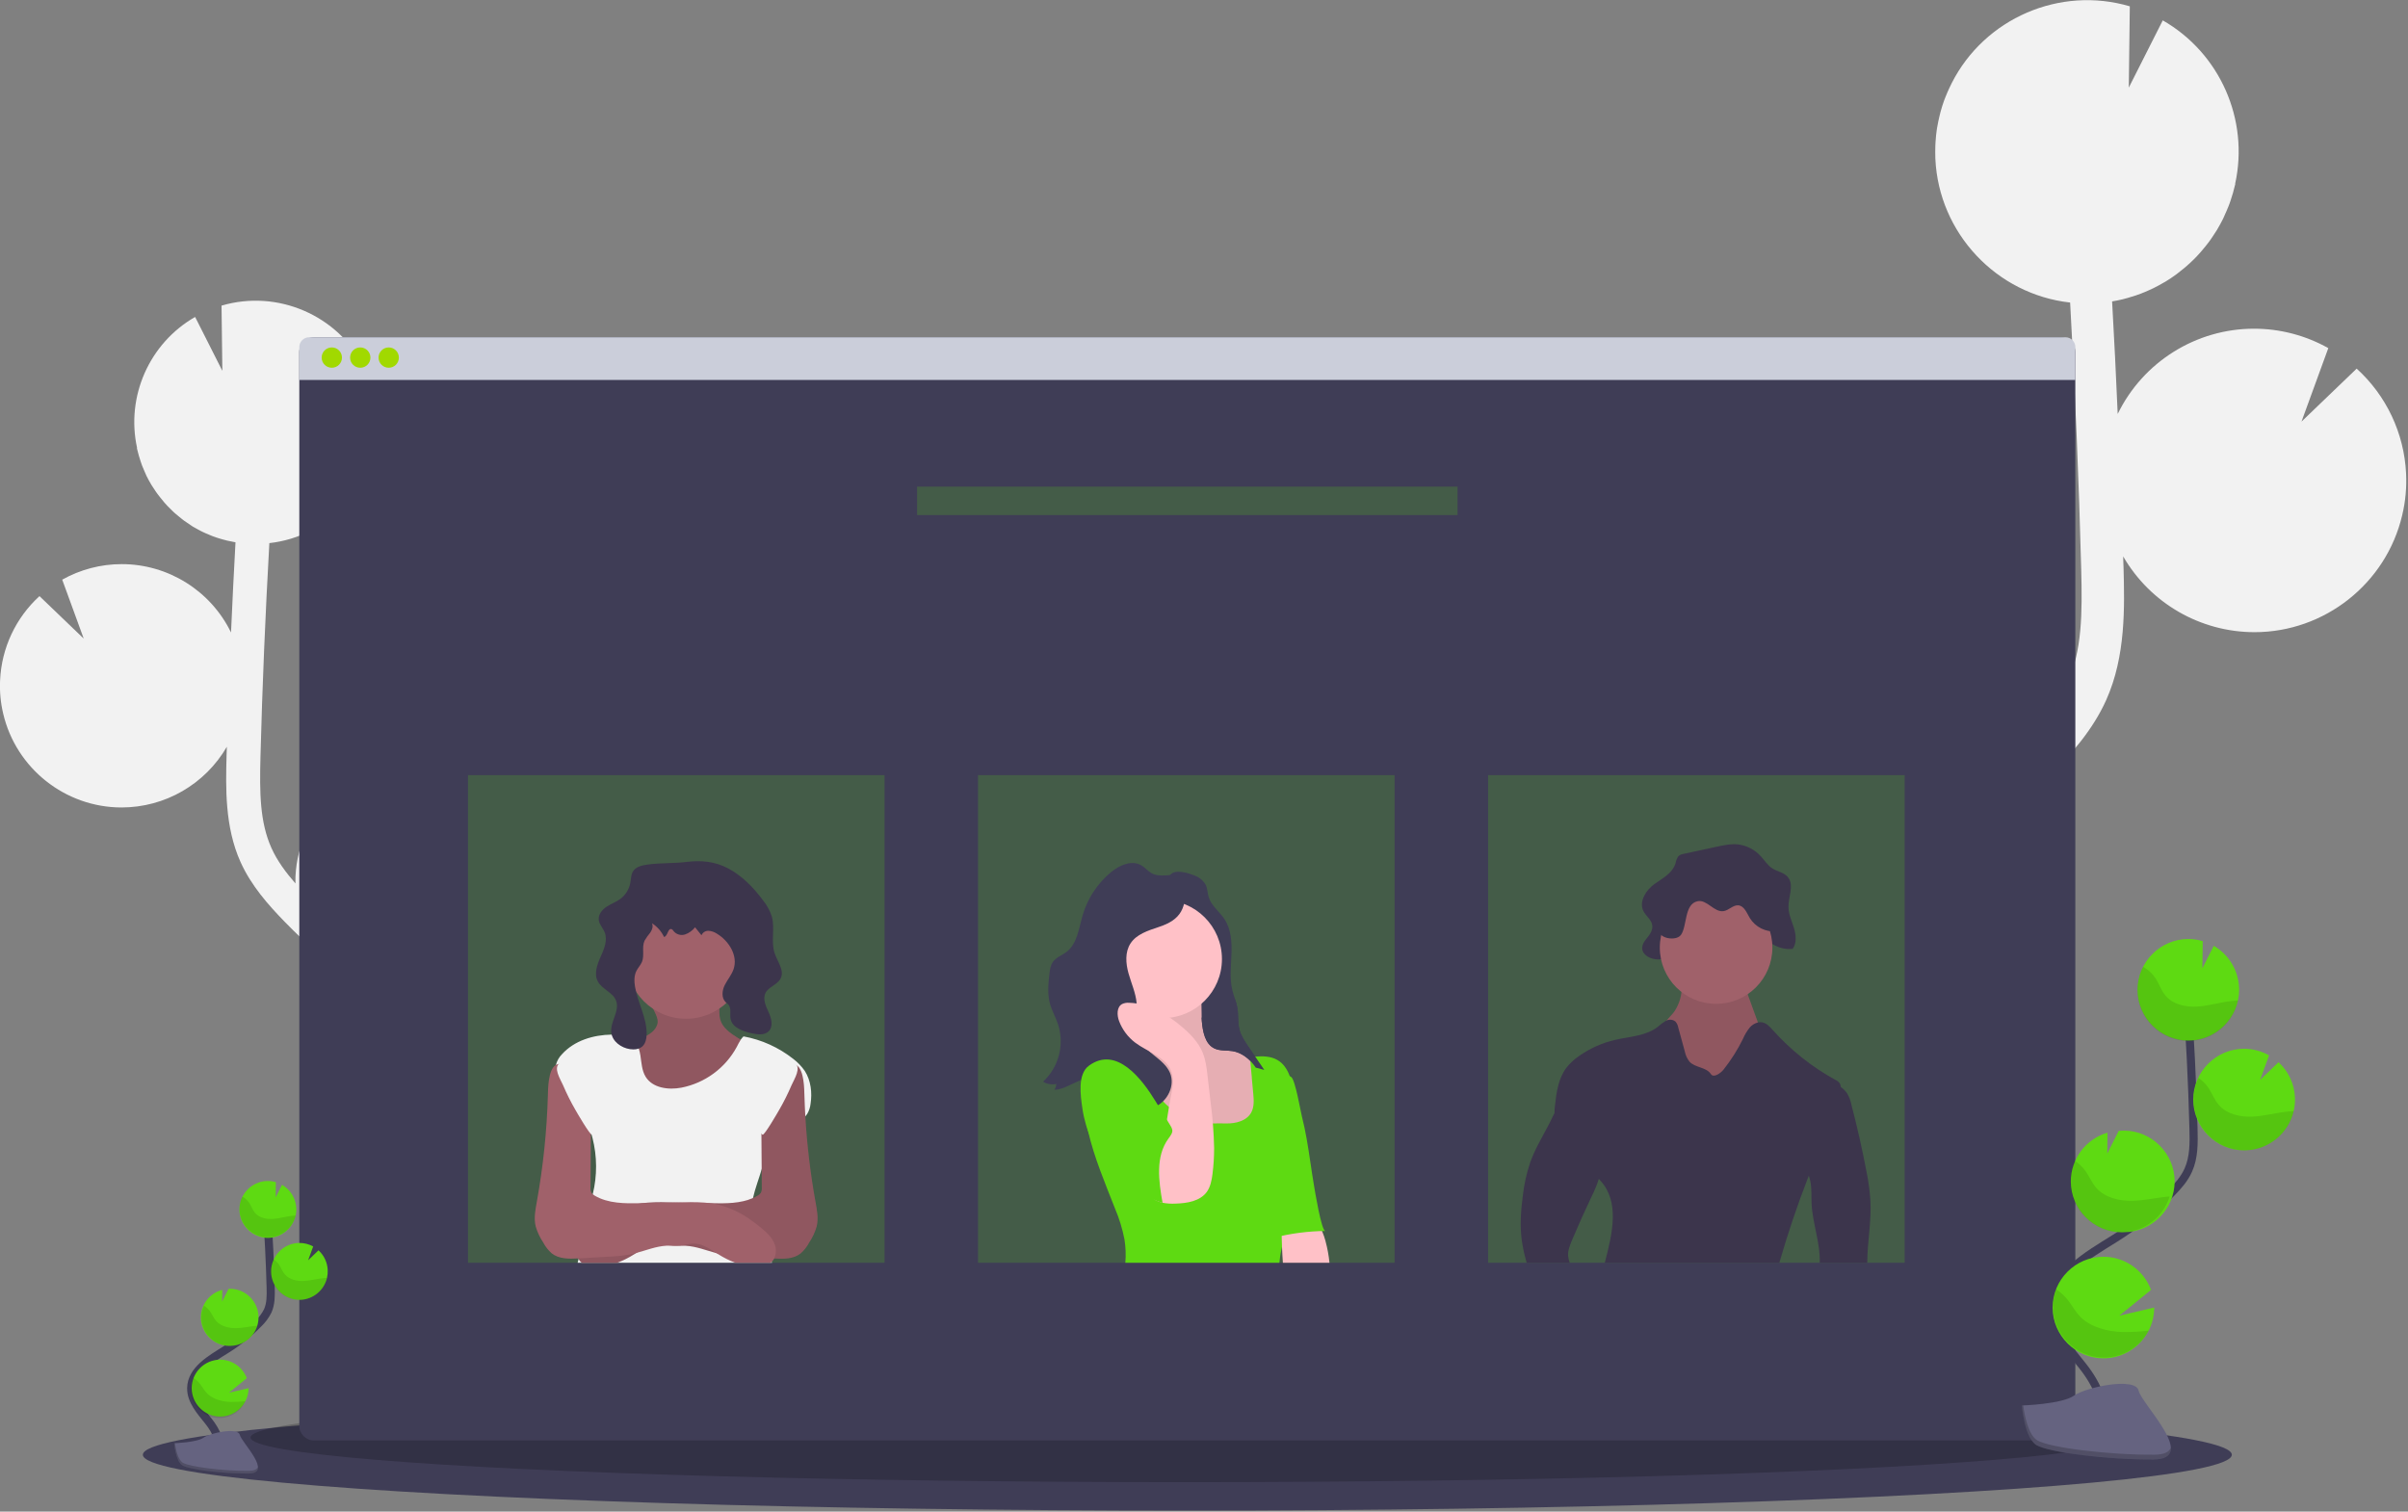 <svg xmlns="http://www.w3.org/2000/svg" xmlns:xlink="http://www.w3.org/1999/xlink" width="100%" height="100%" version="1.1" viewBox="0 0 1185 744" xml:space="preserve" style="fill-rule:evenodd;clip-rule:evenodd;stroke-miterlimit:10"><rect x="0" y="0" width="1185" height="744" fill="#808080" stroke="none"/><g><path d="M231.37,576.52L225.08,572.61C224.48,572.24 223.89,571.84 223.29,571.46C251.893,566.539 273.001,541.49 273.001,512.467C273.001,485.726 255.083,462.076 229.34,454.84L229.65,479.5L216.1,452.67L215.93,452.67C183.133,451.148 154.889,476.874 153.35,509.67C153.29,510.82 153.35,511.94 153.35,513.07C148.64,507.69 144.35,501.92 141.52,495.6C135.79,482.81 135.68,468.32 136.13,450.7C137.03,415.8 138.54,380.62 140.5,345.56C169.604,342.32 192.269,318.171 193.66,288.92C193.74,287.09 193.71,285.29 193.66,283.49C193.66,283.04 193.66,282.6 193.59,282.15C193.47,280.41 193.31,278.69 193.04,276.99C193.04,276.71 192.94,276.44 192.89,276.17C192.65,274.73 192.35,273.31 192.01,271.91C191.88,271.38 191.75,270.86 191.61,270.34C191.19,268.81 190.73,267.34 190.19,265.82C190.01,265.33 189.81,264.82 189.61,264.36C189.19,263.27 188.73,262.19 188.24,261.13C187.98,260.57 187.73,260.01 187.46,259.46C187.38,259.32 187.33,259.17 187.25,259.03C174.26,233.391 144.542,220.553 116.97,228.67L117.37,260.77L103.97,234.25C81.437,247.165 69.827,273.397 75.42,298.76L75.3,298.76C75.39,299.19 75.52,299.6 75.62,300.02C75.81,300.81 76.01,301.59 76.23,302.37C76.52,303.37 76.83,304.37 77.16,305.37C77.41,306.11 77.65,306.84 77.93,307.57C78.34,308.63 78.8,309.66 79.26,310.69C79.53,311.29 79.77,311.91 80.06,312.5C80.82,314.047 81.647,315.557 82.54,317.03C82.85,317.55 83.2,318.03 83.54,318.54C84.18,319.54 84.82,320.54 85.54,321.47C85.97,322.06 86.43,322.63 86.88,323.2C87.54,324.03 88.21,324.85 88.88,325.64C89.37,326.21 89.88,326.76 90.39,327.3C91.13,328.08 91.88,328.83 92.66,329.56C93.18,330.05 93.66,330.56 94.23,331.02C95.11,331.81 96.03,332.55 96.96,333.28C97.43,333.65 97.89,334.03 98.37,334.39C99.79,335.39 101.25,336.39 102.76,337.39C103.04,337.56 103.35,337.7 103.63,337.87C104.9,338.61 106.18,339.32 107.5,339.96C108.07,340.24 108.65,340.49 109.23,340.75C110.31,341.23 111.4,341.7 112.52,342.13L114.52,342.83C115.62,343.2 116.74,343.55 117.87,343.83C118.53,344.01 119.2,344.2 119.87,344.36C121.09,344.65 122.34,344.89 123.6,345.11L123.84,345.16C123.02,359.953 122.287,374.75 121.64,389.55C111.639,368.998 90.699,355.9 67.842,355.9C57.591,355.9 47.51,358.535 38.57,363.55L49.15,392.55L27.38,371.65C15.696,382.314 8.72,397.198 8,413C7.722,418.541 8.234,424.093 9.52,429.49C15.841,456.45 40.089,475.67 67.78,475.67C89.116,475.67 108.898,464.259 119.58,445.79C119.58,447.29 119.48,448.79 119.44,450.3C119.04,465.84 118.54,485.18 126.29,502.45C131.54,514.15 139.98,523.66 148.29,532.18C153.72,537.72 159.35,543.09 165.12,548.28C170.801,555.906 178.211,562.075 186.74,566.28C196.22,573.58 206.04,580.45 216.19,586.79L222.53,590.73C228.23,594.26 234.07,597.89 239.79,601.66C238.79,601.56 237.79,601.45 236.79,601.4C210.819,600.19 186.89,616.023 177.85,640.4L215.25,670.83L174.11,661.29C174.171,694.102 201.188,721.068 234,721.068C243.002,721.068 251.89,719.038 260,715.13L257.22,718.58C255.38,720.867 253.563,723.14 251.77,725.4C227.43,756.23 220.66,785.49 232.71,807.8L247.37,799.89C235.64,778.17 253.28,750.37 264.84,735.73C266.6,733.51 268.387,731.277 270.2,729.03C285.75,709.71 303.37,687.81 302.94,660.95C302.26,620.46 263,596.1 231.37,576.52Z" transform="matrix(1,0,0,1,-7.95,-78.25)" style="fill:#f2f2f2;fill-rule:nonzero"/></g><g><path d="M913.31,515.26L921.15,510.38C921.9,509.91 922.63,509.38 923.38,508.94C888.942,503.042 863.021,473.73 861.38,438.83C860.813,427.147 863.023,415.494 867.83,404.83C876.902,384.617 894.501,369.445 915.83,363.45L915.44,394.22L932.35,360.75L932.55,360.75C973.478,358.846 1008.73,390.952 1010.64,431.88C1010.71,433.31 1010.64,434.71 1010.64,436.12C1016.53,429.41 1021.87,422.21 1025.4,414.33C1032.56,398.33 1032.7,380.33 1032.13,358.33C1031.01,314.78 1029.13,270.9 1026.68,227.16C990.367,223.119 962.089,192.986 960.36,156.49C960.26,154.21 960.29,151.96 960.36,149.72C960.36,149.16 960.39,148.6 960.45,148.04C960.59,145.87 960.8,143.72 961.12,141.61C961.17,141.26 961.26,140.92 961.31,140.61C961.617,138.81 961.987,137.037 962.42,135.29C962.58,134.64 962.74,133.98 962.91,133.29C963.44,131.39 964.01,129.5 964.68,127.66C964.9,127.04 965.16,126.45 965.4,125.84C965.94,124.47 966.51,123.13 967.12,121.84C967.44,121.15 967.75,120.45 968.12,119.76C968.2,119.59 968.28,119.4 968.37,119.23C984.562,87.229 1021.65,71.209 1056.05,81.36L1055.55,121.36L1072.27,88.28C1100.39,104.384 1114.87,137.119 1107.88,168.76L1107.97,168.76C1107.85,169.29 1107.68,169.76 1107.56,170.33C1107.32,171.33 1107.07,172.33 1106.8,173.26C1106.45,174.51 1106.05,175.73 1105.64,176.95C1105.33,177.87 1105.03,178.79 1104.64,179.7C1104.13,181.02 1103.56,182.31 1102.98,183.59C1102.64,184.34 1102.34,185.11 1101.98,185.85C1101.03,187.78 1099.98,189.67 1098.89,191.5C1098.51,192.15 1098.07,192.76 1097.66,193.39C1096.86,194.63 1096.05,195.85 1095.18,197.04C1094.64,197.78 1094.07,198.48 1093.51,199.2C1092.69,200.2 1091.86,201.26 1090.98,202.25C1090.37,202.917 1089.74,203.607 1089.09,204.32C1088.18,205.32 1087.23,206.22 1086.27,207.13C1085.62,207.75 1084.98,208.37 1084.27,208.96C1083.16,209.96 1082.02,210.86 1080.85,211.77C1080.27,212.23 1079.7,212.72 1079.1,213.16C1077.33,214.46 1075.51,215.7 1073.62,216.85C1073.27,217.06 1072.89,217.24 1072.53,217.45C1070.96,218.383 1069.35,219.253 1067.71,220.06C1067,220.41 1066.27,220.71 1065.55,221.06C1064.2,221.67 1062.84,222.25 1061.45,222.78C1060.63,223.09 1059.81,223.38 1058.99,223.66C1057.61,224.13 1056.22,224.55 1054.81,224.94C1053.98,225.17 1053.15,225.4 1052.3,225.61C1050.77,225.97 1049.22,226.27 1047.65,226.54L1047.34,226.6C1048.38,245.06 1049.3,263.523 1050.09,281.99C1062.57,256.361 1088.68,240.028 1117.18,240.028C1129.98,240.028 1142.57,243.321 1153.73,249.59L1140.54,285.75L1167.69,259.68C1182.3,272.943 1191.05,291.489 1192,311.2C1192.35,318.112 1191.71,325.038 1190.11,331.77C1182.23,365.409 1151.97,389.392 1117.42,389.392C1090.8,389.392 1066.12,375.155 1052.79,352.11C1052.79,353.98 1052.92,355.87 1052.97,357.74C1053.47,377.13 1054.09,401.26 1044.43,422.8C1037.88,437.41 1027.34,449.26 1016.92,459.89C1010.14,466.81 1003.14,473.507 995.92,479.98C988.823,489.488 979.568,497.177 968.92,502.41C957.09,511.52 944.84,520.09 932.18,528.01L924.27,532.92C917.16,537.32 909.88,541.85 902.73,546.55C903.99,546.43 905.23,546.29 906.51,546.23C938.886,544.735 968.713,564.468 980,594.85L933.34,632.85L984.67,620.96C984.612,661.916 950.896,695.585 909.94,695.585C898.742,695.585 887.685,693.068 877.59,688.22C878.75,689.66 879.9,691.1 881.06,692.53C883.35,695.38 885.64,698.22 887.87,701.04C918.23,739.49 926.68,776.04 911.64,803.84L893.36,793.97C907.99,766.87 885.98,732.19 871.55,713.97C869.36,711.2 867.12,708.41 864.87,705.61C845.47,681.51 823.48,654.19 824.02,620.68C824.86,570.07 873.9,539.68 913.31,515.26Z" transform="matrix(1,0,0,1,-7.95,-78.25)" style="fill:#f2f2f2;fill-rule:nonzero"/></g><ellipse cx="584.3" cy="716" rx="514" ry="27.5" style="fill:#3f3d56"/><ellipse cx="583.3" cy="707.5" rx="460" ry="22" style="fill-opacity:.2"/><g><path d="M1029.24,251.46L1029.24,780C1029.24,783.955 1025.99,787.21 1022.03,787.21L162.44,787.21C158.49,787.21 155.24,783.96 155.24,780.01C155.24,780.007 155.24,780.003 155.24,780L155.24,251.46C155.24,251.457 155.24,251.453 155.24,251.45C155.24,247.5 158.49,244.25 162.44,244.25L1022,244.25C1022.01,244.25 1022.02,244.25 1022.03,244.25C1025.99,244.25 1029.24,247.505 1029.24,251.46Z" transform="matrix(1,0,0,1,-7.95,-78.25)" style="fill:#3f3d56;fill-rule:nonzero"/></g><g><path d="M1029.24,249.06L1029.24,265.25L155.24,265.25L155.24,249.06C155.24,246.421 157.411,244.25 160.05,244.25L1024.43,244.25C1027.07,244.25 1029.24,246.421 1029.24,249.06Z" transform="matrix(1,0,0,1,-7.95,-78.25)" style="fill:#cbceda;fill-rule:nonzero"/></g><circle cx="163.29" cy="176" r="5" style="fill:#a1d900"/><circle cx="177.29" cy="176" r="5" style="fill:#a1d900"/><circle cx="191.29" cy="176" r="5" style="fill:#a1d900"/><rect width="266" height="14" x="451.3" y="239.5" style="fill:#5eda12;fill-opacity:.2"/><rect width="205" height="240" x="230.3" y="381.5" style="fill:#5eda12;fill-opacity:.2"/><rect width="205" height="240" x="481.3" y="381.5" style="fill:#5eda12;fill-opacity:.2"/><g transform="matrix(-1,7.65714e-16,-7.65714e-16,-1,1677.54,1081.25)"><rect width="205" height="240" x="740.24" y="459.75" style="fill:#5eda12;fill-opacity:.2"/></g><g><path d="M331.58,581.73C330.97,585.34 327.4,587.61 324.03,589.02C320.66,590.43 316.89,591.6 314.73,594.55C311.82,598.55 313.04,604.28 315.73,608.43C318.78,613.19 323.4,616.7 327.92,620.1C329.879,621.758 332.112,623.061 334.52,623.95C336.355,624.42 338.248,624.622 340.14,624.55C346.233,624.548 352.314,624.002 358.31,622.92C366,621.52 374.22,618.72 378.31,612.04C381.63,606.57 381.42,599.74 381.1,593.34C377.48,593.03 374.24,591.06 371.16,589.15C367.52,586.89 363.59,584.26 362.41,580.15C361.17,575.84 363.15,570.52 360.2,567.15C358.2,564.87 354.81,564.6 351.79,564.52C347.69,564.413 343.593,564.357 339.5,564.35C336.68,564.35 330.38,563.17 328.06,565.05C323.79,568.46 332.35,577.15 331.58,581.73Z" transform="matrix(1,0,0,1,-7.95,-78.25)" style="fill:#a0616a;fill-rule:nonzero"/></g><g><path d="M331.58,581.73C330.97,585.34 327.4,587.61 324.03,589.02C320.66,590.43 316.89,591.6 314.73,594.55C311.82,598.55 313.04,604.28 315.73,608.43C318.78,613.19 323.4,616.7 327.92,620.1C329.879,621.758 332.112,623.061 334.52,623.95C336.355,624.42 338.248,624.622 340.14,624.55C346.233,624.548 352.314,624.002 358.31,622.92C366,621.52 374.22,618.72 378.31,612.04C381.63,606.57 381.42,599.74 381.1,593.34C377.48,593.03 374.24,591.06 371.16,589.15C367.52,586.89 363.59,584.26 362.41,580.15C361.17,575.84 363.15,570.52 360.2,567.15C358.2,564.87 354.81,564.6 351.79,564.52C347.69,564.413 343.593,564.357 339.5,564.35C336.68,564.35 330.38,563.17 328.06,565.05C323.79,568.46 332.35,577.15 331.58,581.73Z" transform="matrix(1,0,0,1,-7.95,-78.25)" style="fill-opacity:.1;fill-rule:nonzero"/></g><circle cx="337.6" cy="472.09" r="29.33" style="fill:#a0616a"/><g><path d="M406.84,621.52C406.647,623.284 406.085,624.988 405.19,626.52C404.924,626.932 404.623,627.32 404.29,627.68C402.64,629.49 400.29,630.68 398.16,631.95C392.16,635.6 385.43,640.35 384.31,647.3C383.941,649.463 383.436,651.6 382.8,653.7C381.4,658.46 379.57,663.14 378.5,667.9C377.834,670.659 377.535,673.493 377.61,676.33C377.644,677.217 377.724,678.101 377.85,678.98C378.8,685.72 382.26,691.77 386.33,697.52C386.77,698.14 387.21,698.76 387.66,699.37L387.95,699.76L292.21,699.76C292.37,699.15 292.53,698.55 292.68,697.94C292.699,697.846 292.722,697.752 292.75,697.66C293.7,693.85 294.53,690.02 295.11,686.16C295.652,682.732 295.949,679.27 296,675.8C296,672.8 296.66,669.48 299.17,667.8C299.34,667.19 299.5,666.57 299.66,665.96C301.874,656.878 301.826,647.389 299.52,638.33C299.38,637.77 299.22,637.21 299.07,636.65C299,636.4 298.92,636.15 298.85,635.9C298.005,633.235 297.298,630.528 296.73,627.79C296.14,624.52 296.01,621.04 294.27,618.22C292.53,615.4 289.5,613.75 286.81,611.84C285.489,610.94 284.301,609.86 283.28,608.63C282.167,607.342 281.5,605.728 281.38,604.03C281.361,603.527 281.398,603.024 281.49,602.53C281.985,600.467 283.041,598.581 284.54,597.08C290.62,590.39 299.91,587.58 309.04,587.46C310.45,587.46 311.85,587.46 313.24,587.58C314.866,587.606 316.47,587.967 317.95,588.64C318.864,589.11 319.665,589.772 320.3,590.58C321.194,591.706 321.873,592.987 322.3,594.36C322.66,595.463 322.927,596.593 323.1,597.74C323.66,601.31 323.78,605.11 325.66,608.19C329.07,613.77 336.84,614.79 343.26,613.58C354.855,611.302 364.848,603.963 370.49,593.58C371.088,592.333 371.756,591.121 372.49,589.95C372.879,589.362 373.336,588.822 373.85,588.34C382.744,589.978 391.108,593.753 398.22,599.34C400.45,601.024 402.4,603.049 404,605.34C407,610.08 407.68,616 406.84,621.52Z" transform="matrix(1,0,0,1,-7.95,-78.25)" style="fill:#f2f2f2;fill-rule:nonzero"/></g><g><path d="M409.84,681.91C409.03,684.704 407.792,687.355 406.17,689.77C405.1,691.821 403.663,693.658 401.93,695.19C398.38,697.98 393.47,697.92 388.93,697.66L388.57,697.66L386.32,697.53L373.41,696.76C369.989,696.637 366.58,696.273 363.21,695.67C362.31,695.49 361.42,695.27 360.53,695.03C355.53,693.69 350.64,691.69 345.47,691.4C343.97,691.31 342.47,691.4 340.94,691.4L340.52,691.4C339.517,691.4 338.514,691.333 337.52,691.2C335.88,690.96 334.27,690.44 332.6,690.36C328.32,690.14 324.54,692.71 320.89,695.05L319.89,695.67C317.279,697.324 314.504,698.705 311.61,699.79L294.27,699.79C293.976,699.567 293.705,699.316 293.46,699.04C293.163,698.712 292.901,698.353 292.68,697.97C292.63,697.88 292.58,697.79 292.54,697.7C291.401,695.258 291.401,692.432 292.54,689.99C293.186,688.602 294.039,687.321 295.07,686.19C296.206,684.957 297.429,683.808 298.73,682.75C305.47,677.13 313.22,672.39 321.84,670.75C322.44,670.64 323.05,670.54 323.65,670.46C327.965,669.965 332.312,669.821 336.65,670.03L340.72,670.11L357.77,670.46L358.24,670.46C365.09,670.59 372.29,670.64 378.48,667.91C379.268,667.559 380.035,667.165 380.78,666.73C381.415,666.408 381.962,665.934 382.37,665.35C382.768,664.545 382.931,663.644 382.84,662.75L382.78,653.75L382.66,636.4C382.66,632.14 382.633,627.883 382.58,623.63C382.237,620.961 383.142,618.277 385.03,616.36C387.52,613.23 393.59,602.18 397.89,602C398.653,601.957 399.409,602.168 400.04,602.6C403.7,605.04 403.72,614.29 403.81,617.41C403.91,620.857 404.06,624.3 404.26,627.74C405.081,641.828 406.75,655.853 409.26,669.74C410,673.73 410.8,677.91 409.84,681.91Z" transform="matrix(1,0,0,1,-7.95,-78.25)" style="fill:#a0616a;fill-rule:nonzero"/></g><g><path d="M409.84,681.91C409.03,684.704 407.792,687.355 406.17,689.77C405.1,691.821 403.663,693.658 401.93,695.19C398.38,697.98 393.47,697.92 388.93,697.66L388.57,697.66L386.32,697.53L373.41,696.76C369.989,696.637 366.58,696.273 363.21,695.67C362.31,695.49 361.42,695.27 360.53,695.03C355.53,693.69 350.64,691.69 345.47,691.4C343.97,691.31 342.47,691.4 340.94,691.4L340.52,691.4C339.517,691.4 338.514,691.333 337.52,691.2C335.88,690.96 334.27,690.44 332.6,690.36C328.32,690.14 324.54,692.71 320.89,695.05L319.89,695.67C317.279,697.324 314.504,698.705 311.61,699.79L294.27,699.79C293.976,699.567 293.705,699.316 293.46,699.04C293.163,698.712 292.901,698.353 292.68,697.97C292.63,697.88 292.58,697.79 292.54,697.7C291.401,695.258 291.401,692.432 292.54,689.99C293.186,688.602 294.039,687.321 295.07,686.19C296.206,684.957 297.429,683.808 298.73,682.75C305.47,677.13 313.22,672.39 321.84,670.75C322.44,670.64 323.05,670.54 323.65,670.46C327.965,669.965 332.312,669.821 336.65,670.03L340.72,670.11L357.77,670.46L358.24,670.46C365.09,670.59 372.29,670.64 378.48,667.91C379.268,667.559 380.035,667.165 380.78,666.73C381.415,666.408 381.962,665.934 382.37,665.35C382.768,664.545 382.931,663.644 382.84,662.75L382.78,653.75L382.66,636.4C382.66,632.14 382.633,627.883 382.58,623.63C382.237,620.961 383.142,618.277 385.03,616.36C387.52,613.23 393.59,602.18 397.89,602C398.653,601.957 399.409,602.168 400.04,602.6C403.7,605.04 403.72,614.29 403.81,617.41C403.91,620.857 404.06,624.3 404.26,627.74C405.081,641.828 406.75,655.853 409.26,669.74C410,673.73 410.8,677.91 409.84,681.91Z" transform="matrix(1,0,0,1,-7.95,-78.25)" style="fill-opacity:.1;fill-rule:nonzero"/></g><g><path d="M326.23,503.83C323.69,504.21 320.88,504.89 319.5,507.05C318.42,508.73 318.5,510.86 318.13,512.82C317.533,515.966 315.776,518.775 313.21,520.69C311.11,522.24 308.57,523.11 306.4,524.56C304.23,526.01 302.31,528.38 302.6,530.98C302.85,533.25 304.66,534.98 305.51,537.12C307.08,541.02 305.23,545.37 303.51,549.21C301.79,553.05 300.17,557.57 302.14,561.28C304.23,565.19 309.62,566.67 311.14,570.82C313.03,575.82 308.14,581.15 308.77,586.48C309.31,590.86 313.63,593.99 318,594.63C320.09,594.93 322.41,594.72 324,593.33C325.59,591.94 326.09,589.67 326.16,587.56C326.43,579.42 321.8,571.95 320.45,563.91C320.01,561.26 319.95,558.42 321.18,556.03C321.96,554.52 323.18,553.28 323.86,551.71C325.21,548.44 323.68,544.49 325.13,541.26C325.952,539.845 326.899,538.506 327.96,537.26C328.89,535.91 329.51,534.12 328.78,532.65C331.364,534.293 333.428,536.638 334.73,539.41C336.62,539.03 336.57,534.97 338.42,535.55C338.94,535.72 339.24,536.27 339.58,536.7C340.967,538.246 343.151,538.822 345.12,538.16C347.044,537.471 348.735,536.255 350,534.65L353.16,538.57C353.745,537.189 355.132,536.31 356.63,536.37C358.097,536.47 359.512,536.957 360.73,537.78C366.73,541.37 371.23,548.72 368.93,555.32C367.93,558.14 365.93,560.45 364.59,563.13C363.25,565.81 362.91,569.41 365.05,571.49C365.49,571.93 366.05,572.27 366.43,572.75C368,574.6 367.01,577.42 367.48,579.75C368.31,584.04 373.37,585.75 377.63,586.75C380.63,587.43 384.2,587.94 386.3,585.75C388.6,583.35 387.57,579.42 386.18,576.4C384.79,573.38 383.18,569.89 384.67,566.93C386.16,563.97 390.53,562.93 392.1,559.84C394.1,555.91 390.57,551.6 389.16,547.42C387.23,541.7 389.38,535.28 387.8,529.42C386.842,526.463 385.343,523.71 383.38,521.3C378.71,515.02 373.11,509.25 366.17,505.61C359.61,502.17 353,501.61 345.77,502.48C339.28,503.3 332.74,502.86 326.23,503.83Z" transform="matrix(1,0,0,1,-7.95,-78.25)" style="fill:#3c354c;fill-rule:nonzero"/></g><g><path d="M383.23,636.74C382.64,636.396 382.222,635.818 382.08,635.15C379.86,628.91 377.78,622.627 375.84,616.3C375.399,615.186 375.237,613.981 375.37,612.79C375.821,611.304 376.767,610.016 378.05,609.14C381.335,606.431 385.032,604.264 389,602.72C391.88,601.59 396.13,599.58 399,601.41C402.56,603.68 398.76,609.41 397.46,612.41C395.697,616.524 393.694,620.531 391.46,624.41C390.78,625.61 384.14,637.1 383.23,636.74Z" transform="matrix(1,0,0,1,-7.95,-78.25)" style="fill:#f2f2f2;fill-rule:nonzero"/></g><g><path d="M388.94,697.66C388.689,698.148 388.373,698.598 388,699C387.89,699.13 387.77,699.25 387.64,699.36C387.499,699.501 387.349,699.631 387.19,699.75L369.8,699.75C366.906,698.665 364.131,697.284 361.52,695.63L360.52,695.01C356.87,692.67 353.09,690.1 348.81,690.32C347.14,690.4 345.53,690.92 343.89,691.16C342.896,691.293 341.893,691.36 340.89,691.36L340.47,691.36C338.96,691.36 337.47,691.29 335.94,691.36C330.77,691.65 325.89,693.65 320.88,694.99C319.99,695.23 319.1,695.45 318.2,695.63C314.83,696.233 311.421,696.597 308,696.72L292.84,697.62L292.48,697.62C287.95,697.88 283.04,697.94 279.48,695.15C277.747,693.618 276.31,691.781 275.24,689.73C273.618,687.315 272.38,684.664 271.57,681.87C270.57,677.87 271.41,673.69 272.14,669.64C275.252,652.353 277.067,634.858 277.57,617.3C277.66,614.17 277.68,604.89 281.36,602.48C281.774,602.193 282.251,602.008 282.75,601.94C282.996,601.914 283.244,601.914 283.49,601.94C287.79,602.12 293.86,613.17 296.35,616.3C298.238,618.217 299.143,620.901 298.8,623.57C298.8,627.677 298.773,631.79 298.72,635.91L298.72,636.47C298.673,645.23 298.617,653.987 298.55,662.74C298.459,663.634 298.622,664.535 299.02,665.34C299.162,665.574 299.337,665.786 299.54,665.97C299.871,666.255 300.23,666.506 300.61,666.72C307.26,670.64 315.43,670.6 323.15,670.45L323.62,670.45L340.67,670.1L344.74,670.02C349.078,669.811 353.425,669.955 357.74,670.45C358.34,670.53 358.95,670.63 359.55,670.74C366.173,672.145 372.415,674.963 377.85,679C379.517,680.18 381.137,681.427 382.71,682.74C385.17,684.74 387.59,687.06 388.9,689.98C390.042,692.408 390.057,695.22 388.94,697.66Z" transform="matrix(1,0,0,1,-7.95,-78.25)" style="fill:#a0616a;fill-rule:nonzero"/></g><g><path d="M299.28,636.74C299.868,636.394 300.285,635.817 300.43,635.15C302.65,628.91 304.73,622.627 306.67,616.3C307.103,615.184 307.261,613.98 307.13,612.79C306.679,611.304 305.733,610.016 304.45,609.14C301.171,606.428 297.477,604.26 293.51,602.72C290.63,601.59 286.39,599.58 283.51,601.41C279.95,603.68 283.74,609.41 285.05,612.41C286.809,616.526 288.812,620.533 291.05,624.41C291.73,625.61 298.37,637.1 299.28,636.74Z" transform="matrix(1,0,0,1,-7.95,-78.25)" style="fill:#f2f2f2;fill-rule:nonzero"/></g><g><path d="M840.33,523.23C846.28,521.78 850.9,531.63 856.89,530.46C860.18,529.82 862.72,525.92 866.05,526.21C869.84,526.54 871.46,531.72 873.4,535.51C876.77,542.07 883.58,546.04 890.14,545.25C892.2,542.53 891.81,538.35 890.76,534.95C889.71,531.55 888.11,528.25 888.07,524.63C888.02,519.84 890.65,514.54 888.27,510.63C886.44,507.63 882.7,507.39 879.95,505.54C877.8,504.1 876.29,501.69 874.49,499.72C871.602,496.5 867.65,494.423 863.36,493.87C859.82,493.47 856.26,494.23 852.76,494.99L836.4,498.53C835.448,498.642 834.555,499.051 833.85,499.7C833.184,500.714 832.735,501.854 832.53,503.05C830.98,508.13 826.12,510.51 822.15,513.33C818.18,516.15 814.41,521.73 816.6,526.48C817.84,529.17 820.76,530.83 821.07,533.85C821.34,536.55 819.39,538.76 817.8,540.76C811.05,549.22 826.18,553.62 829.8,547.88C833.83,541.56 831.82,525.31 840.33,523.23Z" transform="matrix(1,0,0,1,-7.95,-78.25)" style="fill:#3c354c;fill-rule:nonzero"/></g><g><path d="M831.68,576.44C830.26,578.29 828.41,579.83 827.27,581.87C825.84,584.787 825.603,588.151 826.61,591.24C827.636,594.287 829.073,597.181 830.88,599.84C832.952,603.474 835.472,606.834 838.38,609.84C841.305,612.875 845.194,614.805 849.38,615.3C853.83,615.63 858.13,613.79 862.16,611.86C863.88,611.175 865.447,610.155 866.77,608.86C867.734,607.635 868.49,606.26 869.01,604.79L872.48,596.48C873.455,594.463 874.129,592.313 874.48,590.1C874.84,586.65 873.64,583.24 872.48,579.97L866.13,562.5C865.865,561.499 865.34,560.585 864.61,559.85C863.915,559.346 863.115,559.004 862.27,558.85C858.25,557.81 854.143,557.14 850,556.85C846.92,556.64 839.93,555.55 837.24,557.29C834.77,558.9 835.8,563 835.51,565.65C835.249,569.53 833.923,573.264 831.68,576.44Z" transform="matrix(1,0,0,1,-7.95,-78.25)" style="fill:#a0616a;fill-rule:nonzero"/></g><g><path d="M831.68,576.44C830.26,578.29 828.41,579.83 827.27,581.87C825.84,584.787 825.603,588.151 826.61,591.24C827.636,594.287 829.073,597.181 830.88,599.84C832.952,603.474 835.472,606.834 838.38,609.84C841.305,612.875 845.194,614.805 849.38,615.3C853.83,615.63 858.13,613.79 862.16,611.86C863.88,611.175 865.447,610.155 866.77,608.86C867.734,607.635 868.49,606.26 869.01,604.79L872.48,596.48C873.455,594.463 874.129,592.313 874.48,590.1C874.84,586.65 873.64,583.24 872.48,579.97L866.13,562.5C865.865,561.499 865.34,560.585 864.61,559.85C863.915,559.346 863.115,559.004 862.27,558.85C858.25,557.81 854.143,557.14 850,556.85C846.92,556.64 839.93,555.55 837.24,557.29C834.77,558.9 835.8,563 835.51,565.65C835.249,569.53 833.923,573.264 831.68,576.44Z" transform="matrix(1,0,0,1,-7.95,-78.25)" style="fill-opacity:.1;fill-rule:nonzero"/></g><circle cx="844.51" cy="466.38" r="27.7" style="fill:#a0616a"/><g><path d="M913.84,613.8C913.9,621.44 910.97,628.8 907.94,635.8C904.91,642.8 901.06,649.71 898.1,656.9C897.86,657.48 897.63,658.07 897.4,658.66C892.307,671.82 887.8,685.183 883.88,698.75L883.59,699.75L797.69,699.75C801.61,684.75 804.97,669.75 795.57,659.4C795.28,659.08 794.99,658.75 794.71,658.4C788.56,650.99 785.8,640.88 778.49,634.58C776.81,633.13 774.86,631.85 773.82,629.88C773.222,628.668 772.921,627.331 772.94,625.98C772.933,624.79 773.007,623.6 773.16,622.42C773.88,615.92 774.81,609.1 778.73,603.86C780.52,601.569 782.664,599.578 785.08,597.96C790.419,594.208 796.433,591.522 802.79,590.05C809.95,588.41 817.85,588.17 823.69,583.7C824.918,582.567 826.259,581.562 827.69,580.7L828.09,580.53C829.497,579.865 831.165,580.043 832.4,580.99C833.156,581.832 833.656,582.873 833.84,583.99C834.9,587.87 835.963,591.75 837.03,595.63C837.391,597.548 838.219,599.348 839.44,600.87C842.27,603.81 847.68,603.46 849.88,606.87C851.2,608.94 854.67,606.53 856.18,604.61C859.842,599.973 863.009,594.966 865.63,589.67C866.514,587.57 867.693,585.607 869.13,583.84C870.162,582.702 871.504,581.889 872.99,581.5C873.717,581.32 874.474,581.3 875.21,581.44C877.37,581.88 878.95,583.66 880.42,585.3C889.216,595.124 899.609,603.391 911.16,609.75C912.075,610.137 912.858,610.784 913.41,611.61C913.652,612.113 913.781,612.662 913.79,613.22C913.83,613.43 913.84,613.62 913.84,613.8Z" transform="matrix(1,0,0,1,-7.95,-78.25)" style="fill:#3c354c;fill-rule:nonzero"/></g><g><path d="M843.32,521.82C847.95,520.82 851.54,527.47 856.2,526.68C858.76,526.26 860.74,523.68 863.32,523.83C866.27,524.05 867.53,527.53 869.04,530.07C871.776,534.535 876.823,537.078 882.04,536.62C883.64,534.79 883.34,531.99 882.52,529.7C881.7,527.41 880.45,525.19 880.42,522.77C880.42,519.54 882.42,515.98 880.58,513.35C879.16,511.35 876.25,511.17 874.11,509.93C872.44,508.93 871.27,507.34 869.86,506.02C867.488,503.795 864.446,502.413 861.21,502.09C858.442,501.951 855.668,502.203 852.97,502.84L840.25,505.22C839.522,505.28 838.827,505.551 838.25,506C837.751,506.665 837.409,507.434 837.25,508.25C836.04,511.67 832.25,513.25 829.18,515.16C826.11,517.07 823.18,520.81 824.86,524C825.86,525.81 828.09,526.92 828.33,529C828.55,530.81 827.03,532.3 825.79,533.64C820.55,539.32 832.31,542.28 835.14,538.42C838.27,534.14 836.7,523.22 843.32,521.82Z" transform="matrix(1,0,0,1,-7.95,-78.25)" style="fill:#3c354c;fill-rule:nonzero"/></g><g><path d="M926.84,699.75L903.45,699.75C903.83,690.17 899.93,680.44 899.45,670.67C899.27,667 899.58,663.27 898.84,659.67C898.645,658.733 898.395,657.808 898.09,656.9C897.5,655.05 896.78,653.23 896.22,651.37C894.36,645.16 894.43,638.56 894.52,632.08C894.627,624.927 894.74,617.78 894.86,610.64C894.86,608.78 894.31,606.04 896,605.26C899.81,603.5 903.77,606.99 907.27,609.26C909.37,610.66 911.77,611.76 913.81,613.26C915.025,614.097 916.079,615.147 916.92,616.36C917.906,618.029 918.605,619.851 918.99,621.75C921.823,632.57 924.29,643.48 926.39,654.48C927.389,659.262 928.057,664.106 928.39,668.98C929,679.22 926.87,689.55 926.84,699.75Z" transform="matrix(1,0,0,1,-7.95,-78.25)" style="fill:#3c354c;fill-rule:nonzero"/></g><g><path d="M781.56,688.61C780.56,691.05 779.48,693.61 779.63,696.27C779.72,697.464 779.99,698.637 780.43,699.75L759.24,699.75C758.177,696.146 757.375,692.47 756.84,688.75C755.84,681.51 756.39,674.14 757.33,666.88C757.961,661.242 759.191,655.687 761,650.31C763.46,643.42 767.35,637.18 770.66,630.7C771.44,629.19 772.15,627.49 772.98,625.99C774.76,622.7 777.06,620.28 781.64,622.49C793.03,627.98 797.92,647.21 794.75,658.41C794.755,658.44 794.755,658.47 794.75,658.5C793.848,661.343 792.717,664.109 791.37,666.77C787.93,673.983 784.66,681.263 781.56,688.61Z" transform="matrix(1,0,0,1,-7.95,-78.25)" style="fill:#3c354c;fill-rule:nonzero"/></g><g><path d="M595.94,509.23C598.207,510.057 600.105,511.668 601.29,513.77C602.2,515.66 602.17,517.87 602.79,519.88C604.1,524.11 608.04,526.88 610.49,530.58C613.81,535.58 614.2,541.95 613.97,547.95C613.74,553.95 612.97,560.07 614.47,565.9C615.18,568.74 616.39,571.44 616.88,574.33C617.47,577.83 616.98,581.49 617.88,584.93C618.67,588.06 620.52,590.8 622.34,593.46L630.12,604.83C626.638,604.005 623.209,602.974 619.85,601.74C620.886,604.997 622.808,607.903 625.4,610.13L619.78,603.33C618.636,601.755 617.217,600.399 615.59,599.33C613.53,598.16 611.09,597.98 608.77,597.5C604.32,596.6 599.86,594.32 597.68,590.31C594.77,584.97 596.68,578.26 595.01,572.4C593.82,568.12 590.88,564.59 588.86,560.65C584.27,551.72 584.55,541.19 583.11,531.25C582.49,527.03 581.55,522.84 581.53,518.57C581.53,515.42 581.84,509.44 585.14,507.83C588,506.48 593.28,508.1 595.94,509.23Z" transform="matrix(1,0,0,1,-7.95,-78.25)" style="fill:#3f3d56;fill-rule:nonzero"/></g><g><path d="M599.37,580.76C599.84,585.98 600.93,592.14 605.69,594.33C608.38,595.57 611.51,595.11 614.43,595.59C619.94,596.48 624.43,600.72 627.03,605.69C629.63,610.66 630.46,616.3 631.03,621.86C631.78,628.81 632.03,636.36 628.2,642.22C625.11,646.97 619.77,649.86 614.3,651.33C603.161,654.233 591.288,652.033 581.93,645.33C577.4,642.04 573.66,637.8 570.02,633.56C562.09,624.33 554.11,614.21 552.48,602.15C552.29,600.78 552.31,599.15 553.48,598.31C554.254,597.874 555.148,597.695 556.03,597.8L563.63,597.94C565.56,597.94 567.74,597.94 569.05,596.49C570.36,595.04 570.28,593.22 570.23,591.49C570.037,584.157 569.843,576.807 569.65,569.44C569.534,568.661 569.712,567.865 570.15,567.21C570.634,566.773 571.25,566.509 571.9,566.46C576.09,565.75 580.47,566.46 584.57,565.32C588.47,564.25 594.57,559.77 597.46,564.37C599.88,568.22 599,576.32 599.37,580.76Z" transform="matrix(1,0,0,1,-7.95,-78.25)" style="fill:#ffc1c7;fill-rule:nonzero"/></g><g><path d="M599.37,580.76C599.84,585.98 600.93,592.14 605.69,594.33C608.38,595.57 611.51,595.11 614.43,595.59C619.94,596.48 624.43,600.72 627.03,605.69C629.63,610.66 630.46,616.3 631.03,621.86C631.78,628.81 632.03,636.36 628.2,642.22C625.11,646.97 619.77,649.86 614.3,651.33C603.161,654.233 591.288,652.033 581.93,645.33C577.4,642.04 573.66,637.8 570.02,633.56C562.09,624.33 554.11,614.21 552.48,602.15C552.29,600.78 552.31,599.15 553.48,598.31C554.254,597.874 555.148,597.695 556.03,597.8L563.63,597.94C565.56,597.94 567.74,597.94 569.05,596.49C570.36,595.04 570.28,593.22 570.23,591.49C570.037,584.157 569.843,576.807 569.65,569.44C569.534,568.661 569.712,567.865 570.15,567.21C570.634,566.773 571.25,566.509 571.9,566.46C576.09,565.75 580.47,566.46 584.57,565.32C588.47,564.25 594.57,559.77 597.46,564.37C599.88,568.22 599,576.32 599.37,580.76Z" transform="matrix(1,0,0,1,-7.95,-78.25)" style="fill-opacity:.1;fill-rule:nonzero"/></g><circle cx="572.28" cy="472.03" r="29.05" style="fill:#ffc1c7"/><g><path d="M644.89,674.68C644.692,675.867 644.414,677.04 644.06,678.19C643.13,680.873 642.062,683.507 640.86,686.08C640.4,687.15 639.97,688.22 639.6,689.32C639.31,690.18 639.06,691.06 638.84,691.94C638.62,692.82 638.36,694.01 638.18,695.06C637.91,696.61 637.71,698.18 637.55,699.75L561.74,699.75C562.066,695.913 561.921,692.051 561.31,688.25C560.292,683.016 558.723,677.904 556.63,673C551.8,660.62 546.4,648 543.43,635.09L543.43,635.04C541.352,626.662 540.73,617.989 541.59,609.4C541.65,608.9 541.72,608.4 541.79,607.88C541.969,606.582 542.212,605.294 542.52,604.02C543.252,600.396 544.917,597.025 547.35,594.24C550.75,590.58 556.5,588.77 560.91,591.11C563.57,592.52 565.22,595.02 566.54,597.79C567.38,599.55 568.09,601.41 568.83,603.18C571.54,609.57 575.436,615.389 580.31,620.33C581.24,621.33 582.22,622.22 583.23,623.1C584.24,623.98 585.12,624.72 586.11,625.48C589.32,627.95 593.19,631.08 597.38,631.19C599.81,631.26 602.29,631.19 604.8,631.19C607,631.19 609.22,631.1 611.41,631.19C616.1,631.28 621.41,629.95 623.68,625.84C625.23,623.03 624.97,619.6 624.68,616.4C624.45,613.9 624.22,611.4 623.98,608.89L623.98,608.5C623.82,606.69 623.65,604.9 623.48,603.09C623.4,602.22 623.32,601.34 623.23,600.47L623.05,598.53C623.883,598.437 624.723,598.357 625.57,598.29C629.36,597.99 633.23,598.06 636.49,599.91C639.59,601.66 641.49,604.67 642.71,608.08C643.521,610.511 644.045,613.028 644.27,615.58C645.39,626.93 643.58,638.38 644.2,649.76C644.6,658 646.34,666.55 644.89,674.68Z" transform="matrix(1,0,0,1,-7.95,-78.25)" style="fill:#5eda12;fill-rule:nonzero"/></g><g><path d="M662.2,699.75L639.27,699.75C639.08,697.15 638.93,694.55 638.84,691.94C638.76,690.14 638.7,688.33 638.67,686.53C638.57,681.677 638.61,676.837 638.79,672.01C643.304,674.561 648.36,676.004 653.54,676.22C655.637,678.566 657.327,681.247 658.54,684.15C659.22,685.746 659.791,687.387 660.25,689.06C660.256,689.083 660.256,689.107 660.25,689.13C661.191,692.61 661.843,696.162 662.2,699.75Z" transform="matrix(1,0,0,1,-7.95,-78.25)" style="fill:#ffc1c7;fill-rule:nonzero"/></g><g><path d="M660.19,684.12C651.517,684.205 642.887,685.346 634.49,687.52C633.38,682.04 633.92,676.38 634.49,670.82L638.2,632.61C638.47,629.78 637.95,603.8 643.43,608.39C645.43,610.08 647.99,625.27 648.62,627.71C649.57,631.4 650.32,635.13 650.99,638.87C652.36,646.55 653.29,654.29 654.62,661.98C655,664.2 658.21,684.14 660.19,684.12Z" transform="matrix(1,0,0,1,-7.95,-78.25)" style="fill:#5eda12;fill-rule:nonzero"/></g><g><path d="M591.3,513.34C591.341,512.432 591.134,511.529 590.7,510.73C589.941,509.77 588.811,509.173 587.59,509.09C583.4,508.44 578.8,510.09 575.01,508.21C573.01,507.21 571.5,505.21 569.5,504.1C564.78,501.43 558.82,504.1 554.64,507.56C547.986,513.086 543.133,520.477 540.71,528.78C538.85,535.2 538.1,542.71 532.78,546.78C530.58,548.46 527.78,549.39 526.13,551.63C524.89,553.35 524.6,555.56 524.37,557.63C523.82,562.51 523.37,567.51 524.64,572.25C525.64,575.78 527.49,578.98 528.64,582.45C531.866,592.462 528.98,603.485 521.26,610.63C523.197,611.837 525.53,612.242 527.76,611.76C527.717,612.785 527.392,613.778 526.82,614.63C533.62,614.41 539.53,607.79 546.18,609.24C551.26,610.34 554.09,615.58 557.88,619.14C562.76,623.73 570.34,625.65 576.47,622.93C582.6,620.21 586.32,612.47 583.72,606.29C580.72,599.29 571.63,596.48 568.46,589.53C566.01,584.14 567.83,577.86 567.3,571.97C566.85,566.91 564.67,562.2 563.3,557.31C561.93,552.42 561.5,546.83 564.3,542.57C567.24,538.05 572.87,536.29 577.99,534.57C589.52,530.85 591.74,525 591.3,513.34Z" transform="matrix(1,0,0,1,-7.95,-78.25)" style="fill:#3f3d56;fill-rule:nonzero"/></g><g><path d="M584.16,617.78C584.99,613.78 585.81,609.41 584.35,605.54C581.63,598.32 572.74,596.07 566.59,591.42C563.027,588.715 560.29,585.067 558.69,580.89C557.57,577.96 557.42,573.89 560.17,572.41C561.24,571.91 562.424,571.703 563.6,571.81C573.18,572.03 581.96,577.24 589.31,583.4C593.58,586.99 597.64,591.1 599.77,596.25C601.28,599.9 601.77,603.88 602.2,607.8L603.7,620.8C604.691,628.252 605.268,635.754 605.43,643.27C605.44,647.58 605.17,651.886 604.62,656.16C604.24,659.16 603.62,662.32 601.89,664.81C598.57,669.44 592.19,670.48 586.49,670.64C584.338,670.764 582.179,670.627 580.06,670.23C570.59,668.17 563.41,654.91 570.57,646.72C573.57,643.24 578.19,643.15 579.92,638.38C582.24,632.06 582.8,624.41 584.16,617.78Z" transform="matrix(1,0,0,1,-7.95,-78.25)" style="fill:#ffc1c7;fill-rule:nonzero"/></g><g><path d="M576.47,620.06L583.94,632.27C584.386,632.903 584.696,633.621 584.85,634.38C585.06,635.97 583.85,637.38 582.93,638.67C576.49,647.47 578.13,659.57 580.07,670.3C559.134,663.661 543.768,645.566 540.61,623.83C539.67,617.44 538.15,606.92 543.82,602.76C557.48,592.74 570.06,609.6 576.47,620.06Z" transform="matrix(1,0,0,1,-7.95,-78.25)" style="fill:#5eda12;fill-rule:nonzero"/></g><g><path d="M614.43,595.59C611.51,595.11 608.43,595.59 605.69,594.33C600.93,592.14 599.84,585.98 599.37,580.76C599.37,580.28 599.3,579.76 599.28,579.19C600.985,577.434 602.834,575.825 604.81,574.38C606.593,573.338 608.488,572.503 610.46,571.89L615.74,570.03C616.225,571.433 616.606,572.871 616.88,574.33C617.47,577.83 616.98,581.49 617.88,584.93C618.67,588.06 620.52,590.8 622.34,593.46L630.12,604.83C628.71,604.5 627.31,604.12 625.92,603.72C623.23,599.64 619.2,596.36 614.43,595.59Z" transform="matrix(1,0,0,1,-7.95,-78.25)" style="fill:#3f3d56;fill-rule:nonzero"/></g><g><path d="M114.84,794.92C117.84,789.41 114.44,782.65 110.55,777.74C106.66,772.83 101.94,767.74 102.04,761.45C102.19,752.45 111.74,747.14 119.37,742.36C125.036,738.823 130.259,734.624 134.93,729.85C136.888,728.015 138.506,725.848 139.71,723.45C141.29,719.93 141.25,715.93 141.15,712.08C140.81,699.24 140.173,686.41 139.24,673.59" transform="matrix(1,0,0,1,-7.95,-78.25)" style="fill:none;fill-rule:nonzero;stroke:#3f3d56;stroke-width:4px"/></g><g><path d="M153.75,672.89C153.534,668.118 150.89,663.774 146.75,661.39L143.61,667.61L143.71,660.08C142.208,659.64 140.644,659.451 139.08,659.52C131.67,659.887 125.773,666.084 125.773,673.503C125.773,681.183 132.093,687.503 139.773,687.503C147.454,687.503 153.773,681.183 153.773,673.503C153.773,673.298 153.769,673.094 153.76,672.89L153.75,672.89Z" transform="matrix(1,0,0,1,-7.95,-78.25)" style="fill:#5eda12;fill-rule:nonzero"/></g><g><path d="M128.72,767.88C126.321,772.529 121.51,775.461 116.278,775.461C108.598,775.461 102.278,769.141 102.278,761.461C102.278,753.781 108.598,747.461 116.278,747.461C122.114,747.461 127.365,751.11 129.4,756.58L120.63,763.71L130.28,761.48C130.276,763.707 129.742,765.901 128.72,767.88Z" transform="matrix(1,0,0,1,-7.95,-78.25)" style="fill:#5eda12;fill-rule:nonzero"/></g><g><path d="M121.79,740.63C121.462,740.653 121.133,740.665 120.804,740.665C113.123,740.665 106.804,734.345 106.804,726.665C106.804,720.288 111.161,714.678 117.34,713.1L117.26,718.88L120.44,712.59C120.68,712.578 120.921,712.571 121.162,712.571C128.626,712.571 134.845,718.542 135.15,726C135.232,727.619 135.029,729.241 134.55,730.79C132.804,736.421 127.68,740.372 121.79,740.63Z" transform="matrix(1,0,0,1,-7.95,-78.25)" style="fill:#5eda12;fill-rule:nonzero"/></g><g><path d="M155.86,718C155.689,718.006 155.517,718.009 155.346,718.009C147.666,718.009 141.346,711.69 141.346,704.009C141.346,696.329 147.666,690.009 155.346,690.009C157.696,690.009 160.009,690.601 162.07,691.73L159.59,698.53L164.69,693.63C167.422,696.132 169.052,699.619 169.22,703.32C169.287,704.62 169.169,705.923 168.87,707.19C167.451,713.284 162.11,717.721 155.86,718Z" transform="matrix(1,0,0,1,-7.95,-78.25)" style="fill:#5eda12;fill-rule:nonzero"/></g><g><path d="M151.86,676.63C148.62,676.98 145.47,677.99 142.22,678.19C138.97,678.39 135.4,677.62 133.34,675.09C132.24,673.73 131.68,672.01 130.75,670.52C129.862,669.136 128.646,667.992 127.21,667.19C126.308,669.076 125.839,671.141 125.839,673.232C125.839,680.912 132.159,687.232 139.839,687.232C146.287,687.232 151.94,682.778 153.45,676.51C152.917,676.53 152.387,676.57 151.86,676.63Z" transform="matrix(1,0,0,1,-7.95,-78.25)" style="fill-opacity:.1;fill-rule:nonzero"/></g><g><path d="M155.86,718C155.624,718.012 155.387,718.018 155.151,718.018C147.47,718.018 141.151,711.698 141.151,704.018C141.151,701.936 141.615,699.88 142.51,698C143.624,698.749 144.581,699.706 145.33,700.82C146.33,702.33 146.94,704.08 148.11,705.46C150.3,708.03 154.03,708.87 157.42,708.72C160.81,708.57 164.08,707.6 167.42,707.29C167.89,707.29 168.36,707.22 168.84,707.21C167.416,713.286 162.094,717.71 155.86,718Z" transform="matrix(1,0,0,1,-7.95,-78.25)" style="fill-opacity:.1;fill-rule:nonzero"/></g><g><path d="M121.79,740.63C121.554,740.642 121.318,740.648 121.082,740.648C113.402,740.648 107.082,734.328 107.082,726.648C107.082,724.655 107.508,722.685 108.33,720.87C109.494,721.63 110.511,722.596 111.33,723.72C112.42,725.26 113.1,727.04 114.33,728.46C116.7,731.09 120.68,732.02 124.26,731.94C127.84,731.86 131.09,731.01 134.54,730.74C132.812,736.387 127.689,740.361 121.79,740.63Z" transform="matrix(1,0,0,1,-7.95,-78.25)" style="fill-opacity:.1;fill-rule:nonzero"/></g><g><path d="M128.72,767.88C126.467,772.916 121.442,776.172 115.925,776.172C108.235,776.172 101.908,769.845 101.908,762.155C101.908,760.182 102.324,758.231 103.13,756.43C104.288,757.187 105.327,758.114 106.21,759.18C107.55,760.8 108.43,762.65 109.97,764.18C112.84,767 117.47,768.18 121.6,768.27C123.979,768.281 126.356,768.151 128.72,767.88Z" transform="matrix(1,0,0,1,-7.95,-78.25)" style="fill-opacity:.1;fill-rule:nonzero"/></g><g><path d="M93.67,788.57C93.67,788.57 104.75,788.23 108.09,785.85C111.43,783.47 125.09,780.64 125.95,784.45C126.81,788.26 142.6,803.45 130.1,803.51C117.6,803.57 101.04,801.57 97.7,799.51C94.36,797.45 93.67,788.57 93.67,788.57Z" transform="matrix(1,0,0,1,-7.95,-78.25)" style="fill:#656380;fill-rule:nonzero"/></g><g><path d="M130.32,802.19C117.81,802.29 101.26,800.19 97.93,798.19C95.39,796.64 94.38,791.1 94.04,788.54L93.67,788.54C93.67,788.54 94.37,797.48 97.67,799.54C100.97,801.6 117.56,803.61 130.07,803.54C133.68,803.54 134.92,802.23 134.85,800.33C134.38,801.45 133,802.16 130.32,802.19Z" transform="matrix(1,0,0,1,-7.95,-78.25)" style="fill-opacity:.2;fill-rule:nonzero"/></g><g><path d="M1040.59,781.3C1045.88,771.5 1039.88,759.49 1032.97,750.74C1026.06,741.99 1017.65,732.9 1017.83,721.74C1018.09,705.74 1035.08,696.27 1048.65,687.79C1058.73,681.493 1068.02,674.021 1076.33,665.53C1079.67,662.13 1082.89,658.53 1084.84,654.15C1087.65,647.89 1087.57,640.77 1087.39,633.91C1086.8,611.07 1085.67,588.25 1084,565.45" transform="matrix(1,0,0,1,-7.95,-78.25)" style="fill:none;fill-rule:nonzero;stroke:#3f3d56;stroke-width:4px"/></g><g><path d="M1109.81,564.23C1109.42,555.739 1104.71,548.013 1097.35,543.77L1091.76,554.83L1091.93,541.44C1089.63,540.759 1087.24,540.413 1084.84,540.413C1071.12,540.413 1059.84,551.698 1059.84,565.413C1059.84,579.128 1071.12,590.413 1084.84,590.413C1098.55,590.413 1109.84,579.128 1109.84,565.413C1109.84,565.018 1109.83,564.624 1109.81,564.23Z" transform="matrix(1,0,0,1,-7.95,-78.25)" style="fill:#5eda12;fill-rule:nonzero"/></g><g><path d="M1065.29,733.21C1061.02,741.539 1052.41,746.796 1043.05,746.796C1029.33,746.796 1018.05,735.511 1018.05,721.796C1018.05,708.082 1029.33,696.796 1043.05,696.796C1053.48,696.796 1062.87,703.327 1066.49,713.11L1050.9,725.8L1068.05,721.8C1068.06,725.769 1067.11,729.683 1065.29,733.21Z" transform="matrix(1,0,0,1,-7.95,-78.25)" style="fill:#5eda12;fill-rule:nonzero"/></g><g><path d="M1053,684.73C1052.67,684.743 1052.34,684.749 1052.01,684.749C1038.3,684.749 1027.01,673.464 1027.01,659.749C1027.01,648.645 1034.41,638.809 1045.08,635.73L1044.95,646.02L1050.6,634.83L1050.67,634.83C1051.48,634.75 1052.3,634.71 1053.11,634.71C1066.83,634.71 1078.11,645.996 1078.11,659.71C1078.11,673.425 1066.83,684.71 1053.11,684.71C1053.08,684.71 1053.04,684.71 1053,684.71L1053,684.73Z" transform="matrix(1,0,0,1,-7.95,-78.25)" style="fill:#5eda12;fill-rule:nonzero"/></g><g><path d="M1113.57,644.4C1113.13,644.423 1112.69,644.435 1112.25,644.435C1098.54,644.435 1087.25,633.149 1087.25,619.435C1087.25,605.72 1098.54,594.435 1112.25,594.435C1116.57,594.435 1120.81,595.553 1124.57,597.68L1120.16,609.77L1129.24,601.06C1134.11,605.503 1137.01,611.706 1137.31,618.29C1137.42,620.602 1137.21,622.918 1136.67,625.17C1134.12,635.978 1124.66,643.853 1113.57,644.4Z" transform="matrix(1,0,0,1,-7.95,-78.25)" style="fill:#5eda12;fill-rule:nonzero"/></g><g><path d="M1106.45,570.88C1100.69,571.51 1095.09,573.3 1089.3,573.66C1083.51,574.02 1077.17,572.66 1073.51,568.14C1071.51,565.72 1070.51,562.66 1068.89,560.01C1067.32,557.553 1065.16,555.522 1062.61,554.1C1060.76,557.661 1059.79,561.615 1059.79,565.627C1059.79,579.342 1071.08,590.627 1084.79,590.627C1096.61,590.627 1106.9,582.246 1109.28,570.67C1108.33,570.71 1107.39,570.78 1106.45,570.88Z" transform="matrix(1,0,0,1,-7.95,-78.25)" style="fill-opacity:.1;fill-rule:nonzero"/></g><g><path d="M1113.57,644.4C1113.19,644.417 1112.82,644.425 1112.44,644.425C1098.73,644.425 1087.44,633.14 1087.44,619.425C1087.44,615.749 1088.26,612.117 1089.82,608.79C1091.79,610.119 1093.49,611.817 1094.82,613.79C1096.6,616.48 1097.67,619.58 1099.82,622.04C1103.7,626.62 1110.35,628.11 1116.37,627.84C1122.39,627.57 1128.21,625.84 1134.22,625.3C1135.05,625.23 1135.89,625.17 1136.73,625.15C1134.18,635.986 1124.69,643.876 1113.57,644.4Z" transform="matrix(1,0,0,1,-7.95,-78.25)" style="fill-opacity:.1;fill-rule:nonzero"/></g><g><path d="M1053,684.73C1052.61,684.748 1052.22,684.757 1051.84,684.757C1038.12,684.757 1026.84,673.472 1026.84,659.757C1026.84,656.251 1027.57,652.783 1029,649.58C1031.05,650.939 1032.84,652.66 1034.27,654.66C1036.21,657.4 1037.42,660.55 1039.69,663.07C1043.91,667.76 1050.99,669.42 1057.37,669.27C1063.55,669.13 1069.5,667.61 1075.65,667.14C1072.56,677.158 1063.47,684.212 1053,684.73Z" transform="matrix(1,0,0,1,-7.95,-78.25)" style="fill-opacity:.1;fill-rule:nonzero"/></g><g><path d="M1065.29,733.21C1060.94,741.309 1052.46,746.38 1043.27,746.38C1029.55,746.38 1018.27,735.095 1018.27,721.38C1018.27,718.467 1018.77,715.577 1019.77,712.84C1021.83,714.188 1023.67,715.833 1025.25,717.72C1027.62,720.62 1029.19,723.9 1031.93,726.6C1037.04,731.6 1045.28,733.67 1052.61,733.86C1056.85,733.891 1061.08,733.674 1065.29,733.21Z" transform="matrix(1,0,0,1,-7.95,-78.25)" style="fill-opacity:.1;fill-rule:nonzero"/></g><g><path d="M1002.94,770C1002.94,770 1022.64,769.39 1028.58,765.16C1034.52,760.93 1058.89,755.88 1060.37,762.66C1061.85,769.44 1089.98,796.4 1067.73,796.57C1045.48,796.74 1016.04,793.11 1010.11,789.5C1004.18,785.89 1002.94,770 1002.94,770Z" transform="matrix(1,0,0,1,-7.95,-78.25)" style="fill:#656380;fill-rule:nonzero"/></g><g><path d="M1068.13,794.23C1045.88,794.41 1016.44,790.77 1010.51,787.16C1006,784.41 1004.2,774.54 1003.59,769.99L1002.94,769.99C1002.94,769.99 1004.18,785.88 1010.11,789.49C1016.04,793.1 1045.49,796.74 1067.73,796.56C1074.16,796.51 1076.37,794.23 1076.25,790.84C1075.36,792.92 1072.91,794.2 1068.13,794.23Z" transform="matrix(1,0,0,1,-7.95,-78.25)" style="fill-opacity:.2;fill-rule:nonzero"/></g></svg>